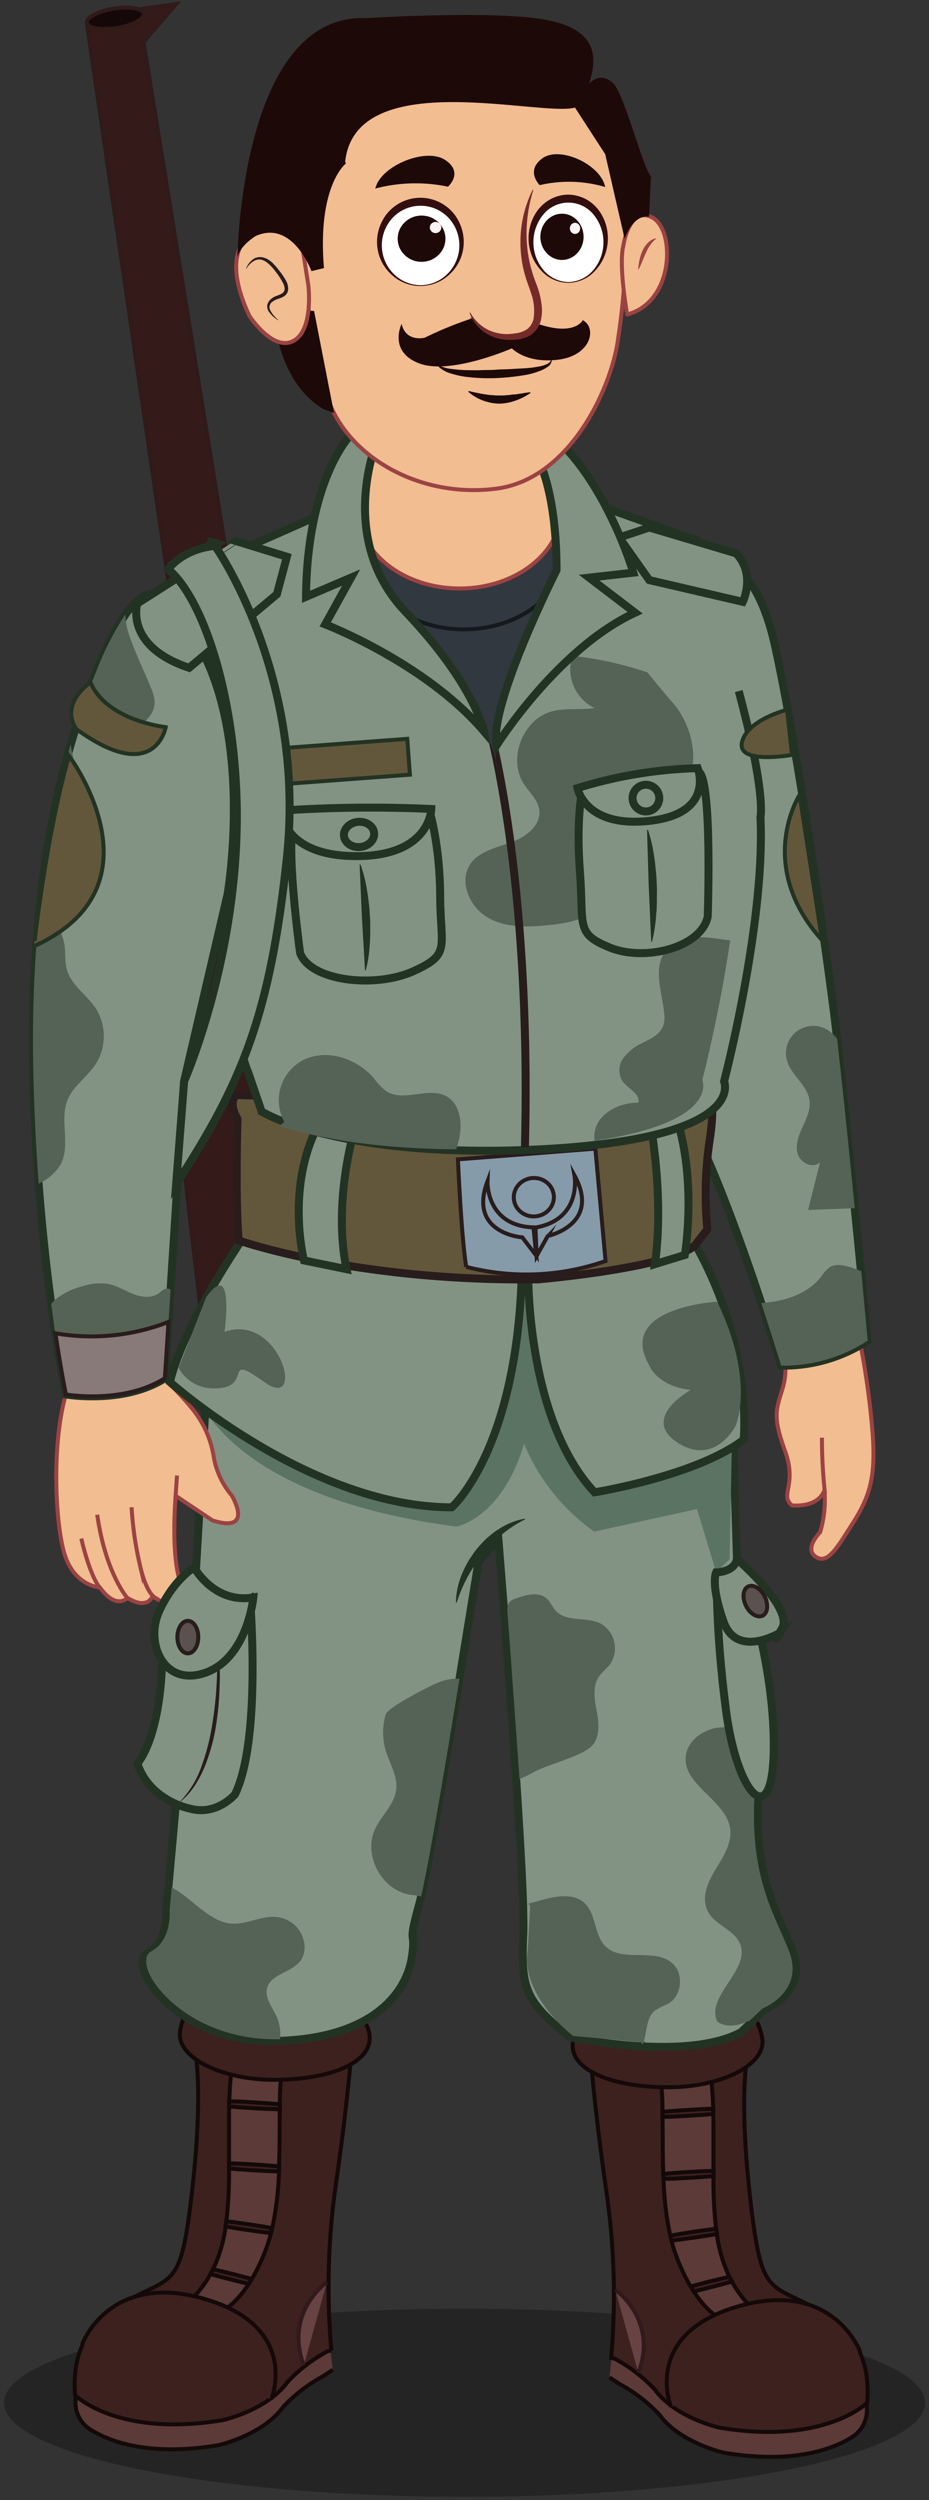<svg id="Layer_1" data-name="Layer 1" xmlns="http://www.w3.org/2000/svg" width="233" height="627" viewBox="0 0 233 627">
  <rect x="0" y="0" width="233" height="627" fill="#333333" stroke="none"/>
  <defs>
    <style>
      .cls-1 {
        opacity: 0.3;
      }

      .cls-2 {
        fill: #351a1a;
      }

      .cls-2, .cls-3, .cls-6 {
        stroke: #301a1a;
      }

      .cls-10, .cls-11, .cls-12, .cls-13, .cls-16, .cls-18, .cls-2, .cls-27, .cls-28, .cls-3, .cls-4, .cls-5, .cls-6, .cls-7 {
        stroke-miterlimit: 10;
      }

      .cls-3 {
        fill: #140808;
      }

      .cls-4 {
        fill: #5b3a38;
      }

      .cls-4, .cls-5 {
        stroke: #140909;
      }

      .cls-5 {
        fill: #3d211f;
      }

      .cls-6 {
        fill: #684343;
      }

      .cls-14, .cls-7 {
        fill: #829383;
      }

      .cls-13, .cls-7 {
        stroke: #233323;
      }

      .cls-11, .cls-16, .cls-7 {
        stroke-width: 2px;
      }

      .cls-8 {
        fill: #556356;
      }

      .cls-9 {
        fill: #5a7362;
      }

      .cls-10, .cls-23 {
        fill: #f2bd91;
      }

      .cls-10 {
        stroke: #9b4343;
      }

      .cls-11, .cls-13 {
        fill: #63573b;
      }

      .cls-11, .cls-12, .cls-16, .cls-27, .cls-28 {
        stroke: #281c1c;
      }

      .cls-12 {
        fill: #869ba9;
      }

      .cls-15 {
        fill: #233323;
      }

      .cls-16 {
        fill: none;
      }

      .cls-17, .cls-18 {
        fill: #32383f;
      }

      .cls-18 {
        stroke: #14191e;
      }

      .cls-19 {
        fill: #1e0909;
      }

      .cls-20 {
        fill: #fff;
      }

      .cls-21 {
        fill: #330e0e;
      }

      .cls-22 {
        fill: #fcf5f5;
      }

      .cls-24 {
        fill: #752a2a;
      }

      .cls-25 {
        fill: #281c1c;
      }

      .cls-26 {
        fill: #9b4343;
      }

      .cls-27 {
        fill: #897a7a;
      }

      .cls-28 {
        fill: #5b5151;
      }
    </style>
  </defs>
  <g>
    <ellipse class="cls-1" cx="116.5" cy="602.57" rx="115.5" ry="23.59"/>
    <g>
      <g>
        <g>
          <g>
            <path class="cls-2" d="M21.92,6.76,51.25,207.38l-8.49,56.08,9,77.3,35.82,4.71L71,226.7,36,10.53,44.18,1,24.06,3.88A2.55,2.55,0,0,0,21.92,6.76Z"/>
            <ellipse class="cls-3" cx="28.91" cy="4.59" rx="7.21" ry="2.47" transform="translate(-0.36 4.68) rotate(-9.19)"/>
          </g>
          <path class="cls-4" d="M75.6,524.72l-17.44-.63,1.1-1.88s-4.35,8.48-7.07,33S42.76,577,32,582.64c-9.46,5-12.92,10.71-13.07,19.74a8,8,0,0,0,3.78,6.94c4.81,3,14.75,6.78,32,3.9,0,0,11.1-2.41,16.34-9.64A39.18,39.18,0,0,1,81,595.94l2.46-1.63"/>
          <path class="cls-5" d="M48.26,512.88l.73,1.68s2,9.64-.73,34.14-4.4,22-15.18,27.65S18,589.23,18.83,600.65c0,0,10.58,10.68,37,6.28,0,0,11.1-2.4,16.34-9.63a39.34,39.34,0,0,1,10-7.65l.94-.21a181,181,0,0,1,1-40.74c3.14-21.57,4.19-35.82,4.19-35.82Z"/>
          <g>
            <path class="cls-4" d="M71.51,513.88a72.18,72.18,0,0,0-1.33,13.85l0,1.25c-.08,4.63,0,9.49-.2,14.31,0,.42,0,.84,0,1.25a78.8,78.8,0,0,1-1.69,14.21c-.1.42-.2.85-.31,1.26a42.93,42.93,0,0,1-1.42,4.46,47.81,47.81,0,0,1-3.39,7.06c-.25.43-.5.83-.76,1.23-4.87,7.47-9.52,8-9.52,8-2-1.72-6.6-2.51-6.6-2.51a28.93,28.93,0,0,0,6.53-8c.22-.39.43-.8.63-1.2a36.45,36.45,0,0,0,3.16-10.75l.18-1.31a111.64,111.64,0,0,0,.65-13.22c0-.43,0-.87,0-1.31,0-3.49,0-7.17,0-11,0-1.13,0-2.19.06-3.22,0-.44,0-.87,0-1.29.6-16.72,3.67-19.53,3.67-19.53S74.65,499.9,71.51,513.88Z"/>
            <path class="cls-5" d="M70.18,527.73l0,1.25c-2-.05-4.26-.14-6.72-.28-2.17-.13-4.21-.28-6-.44,0-.44,0-.87,0-1.29,1.8,0,3.86.13,6.05.26C66,527.38,68.24,527.55,70.18,527.73Z"/>
            <path class="cls-5" d="M70,543.29c0,.42,0,.84,0,1.25-2,0-4.27-.14-6.74-.29-2.09-.12-4.06-.27-5.8-.42,0-.43,0-.87,0-1.31,1.76.06,3.76.14,5.87.27C65.71,542.93,68,543.11,70,543.29Z"/>
            <path class="cls-5" d="M68.22,558.75c-.1.42-.2.85-.31,1.26-1.79-.2-3.84-.47-6-.79-1.92-.28-3.74-.57-5.36-.86l.18-1.31c1.64.19,3.47.44,5.39.72C64.33,558.09,66.41,558.43,68.22,558.75Z"/>
            <path class="cls-5" d="M63.1,571.53c-.25.43-.5.83-.76,1.23l-4.07-1c-2-.5-3.86-1-5.52-1.47.22-.39.43-.8.63-1.2,1.6.36,3.38.77,5.24,1.24C60.21,570.75,61.72,571.15,63.1,571.53Z"/>
          </g>
          <path class="cls-5" d="M92.72,511.12c0,6.55-10.67,10.46-24,10.46s-24.58-5.7-23.56-12.18c1.57-10,10.83-11.86,24.19-11.86S92.72,504.57,92.72,511.12Z"/>
          <path class="cls-5" d="M20.61,587.87s6.76-18.38,30.79-11.31S68.06,601.7,68.06,601.7"/>
          <path class="cls-6" d="M82,572.32s-10.84,7.54-5.81,20.89"/>
        </g>
        <g>
          <path class="cls-4" d="M160.75,526.6l17.44-.62-1.1-1.89s4.34,8.48,7.07,33,9.42,21.79,20.21,27.44c9.45,5,12.91,10.72,13.06,19.75a8,8,0,0,1-3.78,6.94c-4.81,3-14.74,6.77-32,3.89,0,0-11.1-2.41-16.34-9.63a39.11,39.11,0,0,0-10-7.65l-2.46-1.62"/>
          <path class="cls-5" d="M188.08,514.77l-.73,1.68s-2,9.63.73,34.14,4.4,22,15.19,27.65,15.08,12.88,14.24,24.3c0,0-10.58,10.68-37,6.28,0,0-11.1-2.41-16.34-9.64a39.21,39.21,0,0,0-9.95-7.64l-.94-.21a180.28,180.28,0,0,0-1.05-40.74c-3.14-21.58-4.19-35.82-4.19-35.82Z"/>
          <g>
            <path class="cls-4" d="M164.83,515.77a71.36,71.36,0,0,1,1.34,13.85l0,1.25c.07,4.63,0,9.48.19,14.3,0,.42,0,.84.05,1.25a78,78,0,0,0,1.69,14.22l.3,1.26a40.52,40.52,0,0,0,1.43,4.45,46.87,46.87,0,0,0,3.38,7.06c.26.43.51.84.77,1.23,4.87,7.48,9.52,8.05,9.52,8.05,2-1.73,6.6-2.52,6.6-2.52a28.62,28.62,0,0,1-6.54-8q-.33-.6-.63-1.2a36.53,36.53,0,0,1-3.15-10.75q-.1-.64-.18-1.32a111.37,111.37,0,0,1-.66-13.21v-1.31c0-3.5,0-7.17,0-11,0-1.12,0-2.19-.05-3.21,0-.44,0-.88,0-1.3-.59-16.72-3.67-19.53-3.67-19.53S161.69,501.78,164.83,515.77Z"/>
            <path class="cls-5" d="M166.17,529.62l0,1.25c2,0,4.25-.14,6.71-.29,2.17-.13,4.22-.27,6-.43,0-.44,0-.88,0-1.3-1.8,0-3.86.14-6,.27C170.39,529.26,168.11,529.43,166.17,529.62Z"/>
            <path class="cls-5" d="M166.39,545.17c0,.42,0,.84.05,1.25,2,0,4.26-.14,6.74-.28,2.08-.12,4-.27,5.79-.42v-1.31c-1.77.05-3.77.14-5.88.26C170.63,544.82,168.34,545,166.39,545.17Z"/>
            <path class="cls-5" d="M168.13,560.64l.3,1.26c1.8-.21,3.85-.48,6-.8,1.92-.28,3.74-.57,5.37-.85q-.1-.64-.18-1.32c-1.64.2-3.47.44-5.4.72C172,560,169.93,560.32,168.13,560.64Z"/>
            <path class="cls-5" d="M173.24,573.41c.26.43.51.84.77,1.23,1.27-.29,2.65-.62,4.07-1,2-.5,3.85-1,5.51-1.46q-.33-.6-.63-1.2c-1.6.35-3.38.77-5.24,1.24C176.14,572.64,174.63,573,173.24,573.41Z"/>
          </g>
          <path class="cls-5" d="M143.62,513c0,6.55,10.68,10.45,24,10.45s24.58-5.7,23.56-12.17c-1.57-10-10.83-11.86-24.19-11.86S143.62,506.45,143.62,513Z"/>
          <path class="cls-5" d="M215.73,589.76s-6.75-18.38-30.79-11.31-16.65,25.13-16.65,25.13"/>
          <path class="cls-6" d="M154.31,574.21s10.84,7.54,5.81,20.89"/>
        </g>
        <path class="cls-7" d="M192.16,503.67l-3.17,3-3.11,2.95c-6.74,3.67-17.13,4.06-26,3.5a130,130,0,0,1-17-2.25c-11.31-9.11-12.26-12.25-11.63-26.07.07-1.53,0-3.92-.05-7-.23-7.58-.92-19.22-1.74-31.7-1-14.41-2.13-29.94-3-41.63v0c-.86-11-1.47-18.64-1.47-18.64l-5,6S117.85,405,115.24,421c-3.32,20.42-7.55,45.58-9.62,54.59-.18.78-.34,1.44-.49,2-3.14,11.31-.63,5.66-1.88,13.51q-.09.58-.24,1.2c-1.81,7.84-9.81,18.93-33.68,19.54h0c-25.13.62-37.7-19.17-32.36-22s4.71-10.36,4.71-10.36l.51-5.68,6.51-72.35,3-51.43s12.88-46.5,71-42.1,61,47.13,61,47.13l1.26,39.59-.94,4.08,5.64,35.38,1.27,8c-3.46,26.7,3.77,36.75,7.85,47.13S192.16,503.67,192.16,503.67Z"/>
        <path class="cls-8" d="M75.05,492.11c-2.37,2.65-7.23,3.08-8.08,6.54-.58,2.38,1.24,4.59,2.28,6.81a11.2,11.2,0,0,1,1,5.93h0c-25.13.63-37.7-19.17-32.36-22S42.55,479,42.55,479l.51-5.67c4.68,2.45,8.86,7.87,13.86,8.91,5.63,1.17,10.58-3.93,16.26-.06C76.32,484.35,77.58,489.27,75.05,492.11Z"/>
        <path class="cls-8" d="M115.24,421c-3.32,20.42-7.55,45.58-9.62,54.59a21.16,21.16,0,0,0-2.65-.4c-7.17-1.05-12-9.92-8.9-16.49,1.6-3.44,4.89-6.18,5.31-10,.36-3.34-1.65-6.41-2.62-9.63a16,16,0,0,1,0-9.17c.53-1.74,11.69-7.5,13.63-8.13A11.74,11.74,0,0,1,115.24,421Z"/>
        <path class="cls-8" d="M153.05,417.32c-.88,1.17-2.13,2.05-2.92,3.28-1.66,2.6-.93,6-.38,9s.66,6.66-1.72,8.62c-2.95,2.43-10.28,4.2-14,6.11a32.17,32.17,0,0,1-3.74,1.82c-1-14.41-2.13-29.94-3-41.63v0c0-.1,0-.2,0-.3a4,4,0,0,1,.23-2.1,3.26,3.26,0,0,1,1.89-1.26c2.57-.95,5.78-1.78,7.79.09.87.82,1.31,2,2.1,2.91,2.63,3,7.59,1.55,11.17,3.21A7.14,7.14,0,0,1,153.05,417.32Z"/>
        <path class="cls-8" d="M132.5,477.41l3.38-.92c3.61-1,7.94-1.79,10.7.73,3,2.76,2.37,8,5.27,10.87,4.13,4.09,12,.44,16.55,4.06,3.19,2.53,2.75,8.31-.78,10.33a25.62,25.62,0,0,0-3.3,1.69c-2.26,1.79-2,5.21-2.92,7.95a5.71,5.71,0,0,1-.21.58Z"/>
        <path class="cls-8" d="M191.27,503.67l-3.17,3c-2.63,1.34-5.88,2-8.2.31-3-6.42,8.34-12.87,5.72-19.47-1.4-3.54-6.14-4.64-8-8s-.19-7.31,1.73-10.5,4.23-6.57,3.79-10.27c-.88-7.27-11.76-10.87-11.16-18.16.31-3.78,3.94-6.59,7.67-7.26a21.9,21.9,0,0,1,9.08.74l1.27,8c-3.46,26.7,3.77,36.75,7.85,47.13S191.27,503.67,191.27,503.67Z"/>
        <path class="cls-8" d="M161.9,512.25l-18.12-1.67s-13.31-9.92-11.42-21.54l.63-11.5"/>
        <path class="cls-9" d="M47.84,345.76s4.4,28.91,66.61,37.08c0,0,11.31-1.89,17-20.74a50.73,50.73,0,0,0,17.6,22l25.76-5.66,4.83,15.89,3.34-3.32.74-36s-36.56-67.73-67.35-33.79.6-3.56.6-3.56Z"/>
        <g>
          <path class="cls-10" d="M196.41,339.66s1.41,3.45-.16,8.64-2.51,6.91.63,15.55-1.42,11,1.73,13.67c0,0,6.44.78,8.16-3.77a27.66,27.66,0,0,1-1.09,10.52s-4.09,4.09-1.1,6.13,5.34-2.2,9.26-8.33,5.5-10.68,5.19-19.48-3-29.06-6.6-37.86S196.41,339.66,196.41,339.66Z"/>
          <path class="cls-10" d="M206.93,374.69a126.33,126.33,0,0,1-.78-14.14"/>
        </g>
        <g>
          <path class="cls-10" d="M36.53,343.22s3.28-.15,11.71,10.09a25.41,25.41,0,0,1,5.36,12,20.33,20.33,0,0,0,4.51,9.71s5.86,9.63-4.82,6.28l-9.22-6.18S42.5,392.23,46,398.73c0,0-1,6.28-7.75,1.57,0,0-1.15,3.56-6.29.42,0,0-2.72,3.14-6.91-2.62,0,0-6.81-.32-9.11-9.22s-3-29.64,1.36-41.58S36.53,343.22,36.53,343.22Z"/>
          <path class="cls-10" d="M31.92,400.72s-5.44-6.18-7.54-20.85"/>
          <path class="cls-10" d="M25,398.1s-2.3-2.41-4.61-12.26"/>
          <path class="cls-10" d="M39.78,401s-2.52.31-4.51-7.75A87.18,87.18,0,0,1,33,378"/>
          <line class="cls-10" x1="43.97" y1="376.31" x2="44.39" y2="370.03"/>
        </g>
        <path class="cls-7" d="M217.62,336.2a38.58,38.58,0,0,1-21.69,6.28s-2-6.54-5-15.7c-4.64-14-11.78-34-18.23-46.19-10.69-20.11-11.95-137.94,5.65-140.13,0,0,10.68-2.52,16,21.36s12.26,72,14.77,91.75c.25,1.94.53,4.3.83,7,0,0,0,0,0,0,1.27,11.13,3,27.7,4.43,42.51.56,5.63,1.09,11,1.55,15.73Z"/>
        <path class="cls-7" d="M57.06,224.35,46.17,271.16l-3.39,52.28-.52,8.08-.91,14.11c-10.37,6.59-24.82,4.08-24.82,4.08s-.82-3.95-2-10.95l-.06-.41c-.2-1.23-.41-2.56-.62-4Q13.39,331,12.84,327h0c-1.11-8.31-2.27-18.55-3.15-30.13-.64-8.53-1.13-17.79-1.33-27.54a332.72,332.72,0,0,1,1.73-43.38c.95-8.63,2.24-16.61,3.81-24,1.14-5.36,2.43-10.42,3.84-15.23.35-1.19.7-2.37,1.07-3.52,1.71-5.44,3.58-10.54,5.57-15.33a75,75,0,0,1,7.06-13.73c5.35-7.67,8-4.49,8-4.49C66.49,170,57.06,224.35,57.06,224.35Z"/>
        <g>
          <path class="cls-8" d="M42.78,323.44l-.52,8.08-.91,14.11c-10.37,6.59-24.82,4.08-24.82,4.08s-.82-3.95-2-10.95l-.06-.41c-.2-1.23-.41-2.56-.62-4Q13.39,331,12.84,327h0A11.27,11.27,0,0,1,14,325.82a17.5,17.5,0,0,1,6.74-3.27,14.07,14.07,0,0,1,6.43-.55c2.2.43,4.14,1.68,6.23,2.51s4.63,1.14,6.44-.19c.6-.43,1.13-1.05,1.86-1.15A1.35,1.35,0,0,1,42.78,323.44Z"/>
          <path class="cls-8" d="M217.62,336.2a38.58,38.58,0,0,1-21.69,6.28s-2-6.54-5-15.7c5.75-.4,11.5-2.14,15-6.6a8.86,8.86,0,0,1,2.25-2.43c1.36-.8,3.09-.53,4.61-.1a26.91,26.91,0,0,1,3.21,1.14Z"/>
          <path class="cls-8" d="M24,266.87c-2.11,3.22-5.66,5.47-7.09,9.05-2,5.1.89,11.37-1.75,16.18a12.27,12.27,0,0,1-5.45,4.72c-.64-8.53-1.13-17.79-1.33-27.54a332.72,332.72,0,0,1,1.73-43.38A9.37,9.37,0,0,1,11,227c2.31,3.12,4.71,6.42,5.21,10.27.25,1.88,0,3.82.5,5.65,1,4.06,5.06,6.54,7.33,10A13.08,13.08,0,0,1,24,266.87Z"/>
          <path class="cls-8" d="M38.78,175.79c.21,3.46-3,6.34-6.34,7.15s-6.88.12-10.31-.32a5,5,0,0,0-2.94.25,3.57,3.57,0,0,0-.38.25c1.71-5.44,3.58-10.54,5.57-15.33a75,75,0,0,1,7.06-13.73,18.65,18.65,0,0,0,.58,4c1.47,4.86,3.89,9.63,5.8,14.34A11,11,0,0,1,38.78,175.79Z"/>
          <path class="cls-8" d="M202.68,303.43q1.51-6,3-12c-1.59,1.74-4.79.35-5.55-1.89s.13-4.66,1.11-6.8,2.09-4.41,1.79-6.74c-.5-3.84-4.58-6.31-5.65-10a6.85,6.85,0,0,1,10.49-7.51,10,10,0,0,1,2.07,2s0,0,0,0c1.27,11.13,3,27.7,4.43,42.51Z"/>
        </g>
        <path class="cls-7" d="M63.34,307s-17,23.88-20.73,39.59c0,0,35.19,31.42,70.69,31.42,0,0,16.65-14.45,17.6-60l1.57-.32s-.95,37.71,16.65,56.56c0,0,25.45-4.09,37.39-13.2,0,0,2.83-26.39-15.4-54.35C171.11,306.67,66.8,285.93,63.34,307Z"/>
        <g>
          <path class="cls-11" d="M59.26,274.62s-2.2,1.57.31,6c0,0-.19,6.41-.2,13.82,0,5.81.1,12.24.52,16.65,0,0,28.85,10.14,73.52,9.76l1.57,0s32.68-2.82,39.28-8.48l3.14-4.08a92,92,0,0,1,.63-22.63c1.88-12.56-.63-14.76-6.92-11.31S59.26,274.62,59.26,274.62Z"/>
          <path class="cls-7" d="M88.79,283.73s-5.34,17.91-1.88,34.56l-10.68-2.2S71.51,297.55,80,281.84Z"/>
          <path class="cls-7" d="M162.94,280.68s3.75,18.84,1.32,36.35l7.5-2.31s3.31-19.5-2.64-36Z"/>
          <g>
            <path class="cls-12" d="M114.85,290.75s.83,19.26,2.08,26.95a60.13,60.13,0,0,0,34.95-1.46l-2.56-28.18Z"/>
            <g>
              <ellipse class="cls-12" cx="133.89" cy="300.24" rx="5.03" ry="4.82" transform="translate(-20.62 10.07) rotate(-4)"/>
              <path class="cls-12" d="M122.27,296.23s-.48,11.16,11.52,11.58l.71,7.09L131,310.31S117.31,309.38,122.27,296.23Z"/>
              <path class="cls-12" d="M144.09,294.78s2,11-9.79,13.07l.29,7.12,2.79-5S150.83,307.11,144.09,294.78Z"/>
            </g>
          </g>
        </g>
        <path class="cls-7" d="M175.61,135.83l-26.4-9.42s-28.91-16.34-57.81-2.52-41.16,17-50.58,25.45c0,0,26.39,23.25,20.73,74.78,0,0-5,31.42.63,44.62l3.46,10.05a47.53,47.53,0,0,0,10,4c8.51,2.64,22.79,5.62,44.21,5.79q7.77.08,16.81-.41c7-.39,12.93-1,17.94-1.73,31.68-4.7,27-15.24,27-15.24s4.27-16.28,7-35c1.53-10.48,2.58-21.72,2.13-31.29,0,0,1.46-5.84-5.45-31.6"/>
        <path class="cls-8" d="M115.46,283.61a17.73,17.73,0,0,1-1.06,4.62c-21.42-.17-35.71-3.15-44.21-5.79a4.67,4.67,0,0,1,1.12-1.07,11.36,11.36,0,0,1,5.29-15.79c5.87-2.51,13.07,0,17.21,4.87a15.5,15.5,0,0,0,3.09,3.22c4.38,2.84,10.77-1.32,15.25,1.36C114.92,276.69,115.75,280.39,115.46,283.61Z"/>
        <path class="cls-8" d="M162.35,168.6a91,91,0,0,0-18.8-4.14,10.85,10.85,0,0,0,5.54,13.1c-3.53.55-7.21-.09-10.66.83-7.35,2-11.16,11.92-7,18.29,1.39,2.11,3.49,3.93,3.83,6.44.52,3.86-3.41,6.82-7.08,8.14s-7.91,2.17-10.16,5.36c-3.08,4.38-.26,10.93,4.41,13.55s10.37,2.37,15.69,1.78c4.53-.51,9.45-1.42,12.43-4.87,2.78-3.21,3.16-7.84,2.92-12.08-.21-3.7-.79-7.49.2-11.06s4.11-6.92,7.81-6.65c2.13.16,4.1,1.48,6.25,1.4,4.17-.15,6.29-5.25,6.13-9.42a21.43,21.43,0,0,0-6-14Z"/>
        <path class="cls-8" d="M176.14,270.85s4.68,10.53-27,15.24a6.93,6.93,0,0,1,0-2.18c.8-4.73,6.16-7.43,10.95-7.37.57-2.3-2.65-3.51-4-5.45a5.21,5.21,0,0,1,.23-5.71,11.92,11.92,0,0,1,4.68-3.76c2.12-1.09,4.59-2.19,5.37-4.45a6.79,6.79,0,0,0,.22-2.94c-.5-5.36-2.93-11.38.32-15.68,2.36-3.11,6.79-3.76,10.67-3.42,1.85.16,3.7.49,5.55.71C180.4,254.57,176.14,270.85,176.14,270.85Z"/>
        <path class="cls-7" d="M34.44,151.35s-3.35,10.68,13,16.13l22-18.44,2.51-9.42-13-4S45.33,144.43,34.44,151.35Z"/>
        <rect class="cls-13" x="68.58" y="186.54" width="33.93" height="9.01" transform="translate(-13.91 6.86) rotate(-4.25)"/>
        <path class="cls-7" d="M162.84,132.29l-7.54,2.51,7.54,10.68,23.46,5.45s3.35-6.91-1.68-12.15Z"/>
        <g>
          <path class="cls-7" d="M146.08,198.06s-1.67,6.91-.63,20.53-1.25,15.5,7.54,19.06,22.84,0,24.51-7.75c0,0,1.47-42.11-3.56-35.82s-1.05.21-1.05.21Z"/>
          <path class="cls-7" d="M144.83,197.64a111.58,111.58,0,0,1,30.16-5s4.4,11.31-11.94,13.2S144.83,197.64,144.83,197.64Z"/>
          <circle class="cls-7" cx="162" cy="200.15" r="3.35"/>
          <g>
            <line class="cls-14" x1="162.42" y1="208.11" x2="163.47" y2="236.18"/>
            <path class="cls-15" d="M162.52,208.11a38.52,38.52,0,0,1,1.59,7c.2,1.16.27,2.33.41,3.49s.15,2.34.22,3.51,0,2.34,0,3.51,0,2.34-.15,3.52a39.5,39.5,0,0,1-1.06,7.07h-.2l-.63-14-.42-14Z"/>
          </g>
        </g>
        <g>
          <path class="cls-7" d="M107.75,203.5s2.6,8.39,2.65,21.32,2.82,14.46-6.78,18.77S77.86,246.07,75.27,239c0,0-5.47-39.48.77-34.11s1.2.09,1.2.09Z"/>
          <path class="cls-7" d="M108.17,202.88a335.29,335.29,0,0,0-37.71.41s.33,11.41,18.93,11.41S108.17,202.88,108.17,202.88Z"/>
          <ellipse class="cls-7" cx="90.06" cy="209.26" rx="3.8" ry="3.17" transform="translate(-19.65 9.6) rotate(-5.5)"/>
          <g>
            <line class="cls-14" x1="90.31" y1="216.8" x2="91.67" y2="243.34"/>
            <path class="cls-15" d="M90.41,216.8a33.85,33.85,0,0,1,1.66,6.57c.22,1.09.31,2.2.46,3.3s.17,2.21.26,3.31.07,2.21.07,3.32,0,2.22-.11,3.34a34,34,0,0,1-1,6.7h-.2l-.78-13.27-.58-13.27Z"/>
          </g>
        </g>
        <path class="cls-7" d="M42.19,142.76s3.35-5,11.73-5.87c0,0,23,32.26,18,78.55C67.77,253.78,61.14,271,44.18,296.93l2-25.77s14-31.64,13.19-69.75C58.73,173.55,50.78,149.88,42.19,142.76Z"/>
        <path class="cls-16" d="M122.73,182.56s10.59,37.44,8.93,105.15"/>
        <g>
          <path class="cls-17" d="M89.53,136.47S87.64,147,105.45,162.66s19.27,30,19.27,30-4.61-9.42,16.75-30.58l3.77-29.95-6.91-8.59S89.74,120.35,89.53,136.47Z"/>
          <path class="cls-18" d="M141.89,137.73c0,11.11-11.44,20.11-25.55,20.11s-25.56-9-25.56-20.11,10.19-27,24.3-27S141.89,126.63,141.89,137.73Z"/>
          <path class="cls-10" d="M140.85,127.47c0,11.1-11.45,20.11-25.56,20.11s-25.55-9-25.55-20.11,10.18-27,24.29-27S140.85,116.36,140.85,127.47Z"/>
          <g>
            <path class="cls-7" d="M87.64,109.45S77,120.56,76.75,149.67l11.31-4.82-6.49,11.73s25.13,9.64,39.8,26.82c0,0-2.31-11.73-19.69-30s-7.13-42.73-7.13-42.73Z"/>
            <path class="cls-7" d="M135.4,116.16s4.19,8,4.19,26.81c0,0-17,33.72-15.08,44,0,0,15.29-24.3,34.77-33.31l-11.52-8.8,11.1-1.25s-6.91-23.46-21-35C137.91,108.62,134.14,106.52,135.4,116.16Z"/>
          </g>
        </g>
        <g>
          <path class="cls-10" d="M72,33.31s5,55,11,68.66,23.25,22.93,41.47,20.58S153.05,98,154.93,85.63,162.16,31,141.26,24,72.77,21.84,72,33.31Z"/>
          <path class="cls-19" d="M69.31,83.11S71,96.62,81.1,102.59l2.67,1-5-25.61S68.53,77.3,69.31,83.11Z"/>
          <path class="cls-10" d="M156.35,61.59s1.41-10.05,7.22-7.07,5.66,21.21-6.28,24.35C157.29,78.87,155.09,66.46,156.35,61.59Z"/>
          <path class="cls-10" d="M62.4,59.23s-7.23,4.4.16,20c0,0,5.81,9,11,6.28s3.77-14,3.77-14l-2.67-17Z"/>
          <g>
            <g>
              <g>
                <ellipse class="cls-20" cx="105.45" cy="61.51" rx="9.9" ry="10.11"/>
                <path class="cls-21" d="M105.45,71.72a10,10,0,0,1-3.89-.73,10.41,10.41,0,0,1-3.39-2.14,11,11,0,0,1-3.58-7.34,11.35,11.35,0,0,1,2.7-8.2,10.84,10.84,0,0,1,3.65-2.73,10.79,10.79,0,0,1,9,0,11,11,0,0,1,3.65,2.72,11.4,11.4,0,0,1,2.69,8.2,11,11,0,0,1-3.57,7.34A10.54,10.54,0,0,1,105.45,71.72Zm0-.2a9.68,9.68,0,0,0,6.94-3,10.11,10.11,0,0,0,0-14,9.62,9.62,0,0,0-13.81,0,10.11,10.11,0,0,0,0,14A9.69,9.69,0,0,0,105.45,71.52Z"/>
              </g>
              <ellipse class="cls-19" cx="105.73" cy="59.86" rx="5.99" ry="5.8"/>
              <ellipse class="cls-22" cx="109.24" cy="57.06" rx="1.44" ry="1.4"/>
            </g>
            <g>
              <g>
                <ellipse class="cls-20" cx="142.52" cy="60.72" rx="8.95" ry="10.11"/>
                <path class="cls-21" d="M142.52,70.93a9.18,9.18,0,0,1-6.77-3.07,11.64,11.64,0,0,1-3.14-7.14,11.94,11.94,0,0,1,2.2-7.93,10.28,10.28,0,0,1,3.33-2.87,9.61,9.61,0,0,1,4.38-1.11,10,10,0,0,1,4.39,1.11,10.38,10.38,0,0,1,3.32,2.88,11.9,11.9,0,0,1,2.19,7.92,11.69,11.69,0,0,1-3.13,7.14A9.18,9.18,0,0,1,142.52,70.93Zm0-.2a8.42,8.42,0,0,0,6.42-3.16,10.88,10.88,0,0,0,0-13.66,8.12,8.12,0,0,0-12.76,0,10.92,10.92,0,0,0,0,13.66A8.43,8.43,0,0,0,142.52,70.73Z"/>
              </g>
              <ellipse class="cls-19" cx="140.95" cy="59.39" rx="5.42" ry="5.8"/>
              <ellipse class="cls-22" cx="144.22" cy="57.27" rx="1.3" ry="1.4"/>
            </g>
            <path class="cls-19" d="M112.36,46.82s4.08-3.61-.79-6.75-16.18,1.57-17.44,7.22A39.55,39.55,0,0,1,112.36,46.82Z"/>
            <path class="cls-19" d="M135.36,46.43s-3.68-3.61.71-6.75,14.59,1.57,15.72,7.22A32.25,32.25,0,0,0,135.36,46.43Z"/>
            <path class="cls-19" d="M118.48,79.81a93.72,93.72,0,0,0-11.93,4.87s-4.72,1.26-5.82-3.45c0,0-3.45,6.91,4.4,9.9s23.25-3.77,23.25-3.77,3.62,3.92,11.78,2.82,9.59-8,6-9.89c0,0-2.35,5-14.45-.32,0,0-4.24-2.67-14-.16"/>
            <path class="cls-19" d="M109.93,91.54a8.91,8.91,0,0,0,3.47,1,33.35,33.35,0,0,0,3.61.29c1.22,0,2.43.06,3.66,0s2.45,0,3.68-.11,2.48-.08,3.71-.16,2.45-.14,3.67-.21a27.79,27.79,0,0,0,3.58-.46,8.08,8.08,0,0,0,1.67-.49,2.67,2.67,0,0,0,.72-.42,1.19,1.19,0,0,0,.48-.67l.2,0a2.06,2.06,0,0,1-1,1.67,7.54,7.54,0,0,1-1.69.93A19.83,19.83,0,0,1,132,94a58.7,58.7,0,0,1-7.59.82,46.32,46.32,0,0,1-7.63-.33,22,22,0,0,1-3.74-.84,7.39,7.39,0,0,1-3.3-1.95Z"/>
            <path class="cls-19" d="M117.59,98.07c1.49.35,2.78.63,4,.82.63.07,1.22.19,1.83.21.3,0,.59.05.89.07h.89a6.63,6.63,0,0,0,.89,0c.3,0,.6,0,.9-.06l.92-.07a6.89,6.89,0,0,1,.94-.12l.48,0a3.71,3.71,0,0,1,.48-.1l1-.14a18.82,18.82,0,0,1,2.18-.3l.11.17c-.61.35-1.2.74-1.82,1.07a16.64,16.64,0,0,1-1.94.83,12.77,12.77,0,0,1-4.15.78,12.33,12.33,0,0,1-7.78-3Z"/>
            <g>
              <path class="cls-23" d="M133.68,47.61l-.25.51a29.76,29.76,0,0,0-.76,23.22c1.75,4.56,3.13,11-2.57,12.24-9,1.89-12.24-5.18-12.24-5.18"/>
              <path class="cls-24" d="M133.77,47.65a36.18,36.18,0,0,0-1.66,12.82,33.36,33.36,0,0,0,.94,6.23c.27,1,.54,2,.9,3s.8,2.07,1.15,3.19a21.27,21.27,0,0,1,.74,3.55,10.77,10.77,0,0,1-.2,3.93A6.29,6.29,0,0,1,133.13,84a7.67,7.67,0,0,1-3.83,1.17,13.62,13.62,0,0,1-3.66-.13,11.21,11.21,0,0,1-3.44-1.27,10.18,10.18,0,0,1-4.43-5.31l.18-.08a10.31,10.31,0,0,0,4.7,4.44,11,11,0,0,0,6.42.79,6.57,6.57,0,0,0,3.05-1,4.34,4.34,0,0,0,1.69-2.63,13,13,0,0,0-.62-6.45c-.32-1.06-.72-2.08-1.08-3.14a30.83,30.83,0,0,1-.9-3.22,30.4,30.4,0,0,1-.68-6.65,29.48,29.48,0,0,1,3.06-12.9Z"/>
            </g>
          </g>
          <path class="cls-19" d="M86.75,41s-7.23,5.5-5.5,26.24L78.11,68s-4.71-13-14-8.8c0,0-3.93,2.36-4.56,5.35,0,0,.78-61.4,32.37-60,0,0,27.68-1.8,42.25,0,16.41,2,17.15,10.1,11.34,21.6-2.74,5.41-56.06-11.58-58.94,14.37"/>
          <path class="cls-19" d="M144.22,27s3.84-11.3,9.52-6.18c2.77,2.49,7.67,21.84,9.52,23.33l-.47,10.21s-3.62-1.1-6.13,5.5l-4.87-21.19Z"/>
          <path class="cls-25" d="M61.73,67.38a4.84,4.84,0,0,1,2.15-2.62,3.37,3.37,0,0,1,1.89-.25,5,5,0,0,1,.91.28,7,7,0,0,1,.81.44c.24.18.49.36.72.55l.61.63c.39.43.71.84,1.06,1.27a17.53,17.53,0,0,1,1.91,2.81,4.42,4.42,0,0,1,.49,1.93,2.22,2.22,0,0,1-.36,1.22,2.51,2.51,0,0,1-.86.78,8.46,8.46,0,0,1-1.62.64,4.83,4.83,0,0,0-1.16.65,1.63,1.63,0,0,0-.46,2.18,7.53,7.53,0,0,0,2,2.35l0,.09a7.3,7.3,0,0,1-2.39-2.17,2.35,2.35,0,0,1-.4-1.57,2.49,2.49,0,0,1,.77-1.44,4.62,4.62,0,0,1,1.37-.89,8.4,8.4,0,0,0,1.47-.61,1.37,1.37,0,0,0,.75-1.23,3.51,3.51,0,0,0-.44-1.49,16.78,16.78,0,0,0-1.74-2.7A12.72,12.72,0,0,0,67,65.85a7.65,7.65,0,0,0-.67-.43,4.59,4.59,0,0,0-.73-.28,2.74,2.74,0,0,0-1.55.12,4.92,4.92,0,0,0-2.25,2.17Z"/>
          <g>
            <path class="cls-23" d="M164.52,59.86s-3.78.47-4.4,7.7"/>
            <path class="cls-26" d="M164.52,59.91a7.08,7.08,0,0,0-1.5,1.63,11.58,11.58,0,0,0-1,1.84c-.32.63-.56,1.32-.87,2-.12.35-.29.7-.44,1.07a8.68,8.68,0,0,1-.55,1.1h-.1a20.76,20.76,0,0,1,.33-2.35,11.8,11.8,0,0,1,.72-2.25,6.81,6.81,0,0,1,1.34-2,4.09,4.09,0,0,1,2-1.18Z"/>
          </g>
        </g>
        <path class="cls-27" d="M42.26,331.52l-.91,14.11c-10.37,6.59-24.82,4.08-24.82,4.08s-1.17-5.63-2.63-15.34A53.23,53.23,0,0,0,42.26,331.52Z"/>
        <g>
          <path class="cls-7" d="M62.71,401s2.94,35.19-3.77,49c0,0-4.6,5.45-11.31,3.57,0,0-10.05-1.89-13.19-11.32,0,0,6.07-6.28,6.28-28.06,0,0-2.51-13.2,8.38-13.83s-.42,1.05-.42,1.05l8.38,3.14Z"/>
          <path class="cls-25" d="M54.6,413c.26,1.69.35,3.39.47,5.1s.06,3.42,0,5.13a78.36,78.36,0,0,1-1,10.23,48.85,48.85,0,0,1-2.86,9.92,29.08,29.08,0,0,1-2.45,4.57,18.31,18.31,0,0,1-3.45,3.84l-.07-.08a24.37,24.37,0,0,0,5.25-8.61,53.63,53.63,0,0,0,2.6-9.82,92.71,92.71,0,0,0,1.19-10.1c.21-3.39.29-6.79.17-10.18Z"/>
          <path class="cls-7" d="M48.68,393.07s5,9.22,14.87,7.54c0,0-1.46,15.08-11.94,18.85s-15.29-7.33-11.73-15.29S48.68,393.07,48.68,393.07Z"/>
          <ellipse class="cls-28" cx="47.11" cy="410.56" rx="2.62" ry="4.08"/>
        </g>
        <g>
          <path class="cls-7" d="M179.81,395.16s-.42,13.2,2.3,33.94,11.52,30.58,11.94,10.26-6.7-41.47-6.7-41.47Z"/>
          <path class="cls-7" d="M179.6,394.33s4.6,0,5.23-3.35c0,0,14.25,12.35,11.31,17.38s-.41,1.05-.41,1.05-10.9,6.7-14.25-2.72S179.6,394.33,179.6,394.33Z"/>
          <ellipse class="cls-28" cx="189.44" cy="401.55" rx="2.62" ry="4.08" transform="translate(-159.07 126.46) rotate(-26.46)"/>
        </g>
      </g>
      <path class="cls-15" d="M114.35,401.87a18.76,18.76,0,0,1,1.49-7.06,25.23,25.23,0,0,1,1.6-3.26c.28-.54.66-1,1-1.53a17.4,17.4,0,0,1,1.07-1.48,33.19,33.19,0,0,1,2.48-2.69c.46-.41.94-.79,1.41-1.18.24-.19.47-.39.72-.57l.77-.49a17.56,17.56,0,0,1,6.7-2.75l.09.18a30.51,30.51,0,0,0-5.79,3.78,14.26,14.26,0,0,0-1.31,1.14c-.41.4-.84.79-1.25,1.2-.77.86-1.57,1.7-2.26,2.62a38.16,38.16,0,0,0-3.83,5.76,36.4,36.4,0,0,0-2.69,6.38Z"/>
      <path class="cls-8" d="M18.51,190.64a11.23,11.23,0,0,1-4.61,11.23c1.14-5.36,2.43-10.42,3.84-15.23C17.87,188,18.26,189.4,18.51,190.64Z"/>
      <path class="cls-8" d="M51.71,325.33,44.8,343s2.71,6,10.5,5.11.62-8.94,11.07-1.46S70.3,329.08,56.32,334C56.32,334,58.9,315.3,51.71,325.33Z"/>
      <path class="cls-8" d="M179.85,326.44s-25.45,1.41-17,16c0,0,1.88,5.19,10.37,6.13,0,0-12.73,7.07-3.3,13.2s14.61-4.24,14.61-4.24S189.48,346.21,179.85,326.44Z"/>
      <path class="cls-13" d="M17.31,189.58s.55.74,1.38,2c4.67,7.37,18.13,32.9-10.18,45.72C8.51,237.34,11.65,209.06,17.31,189.58Z"/>
      <path class="cls-13" d="M22.7,171.07s2.52,8.8,18.85,11.31c0,0-2.63,14.81-22.36.49C19.19,182.87,14.53,177.35,22.7,171.07Z"/>
      <path class="cls-13" d="M197.4,178s-10.06,2.51-11.31,8.17,12.56,3.14,12.56,3.14Z"/>
      <path class="cls-13" d="M200.54,199.35s-11.31,17.59,5.65,36.44Z"/>
    </g>
  </g>
</svg>
